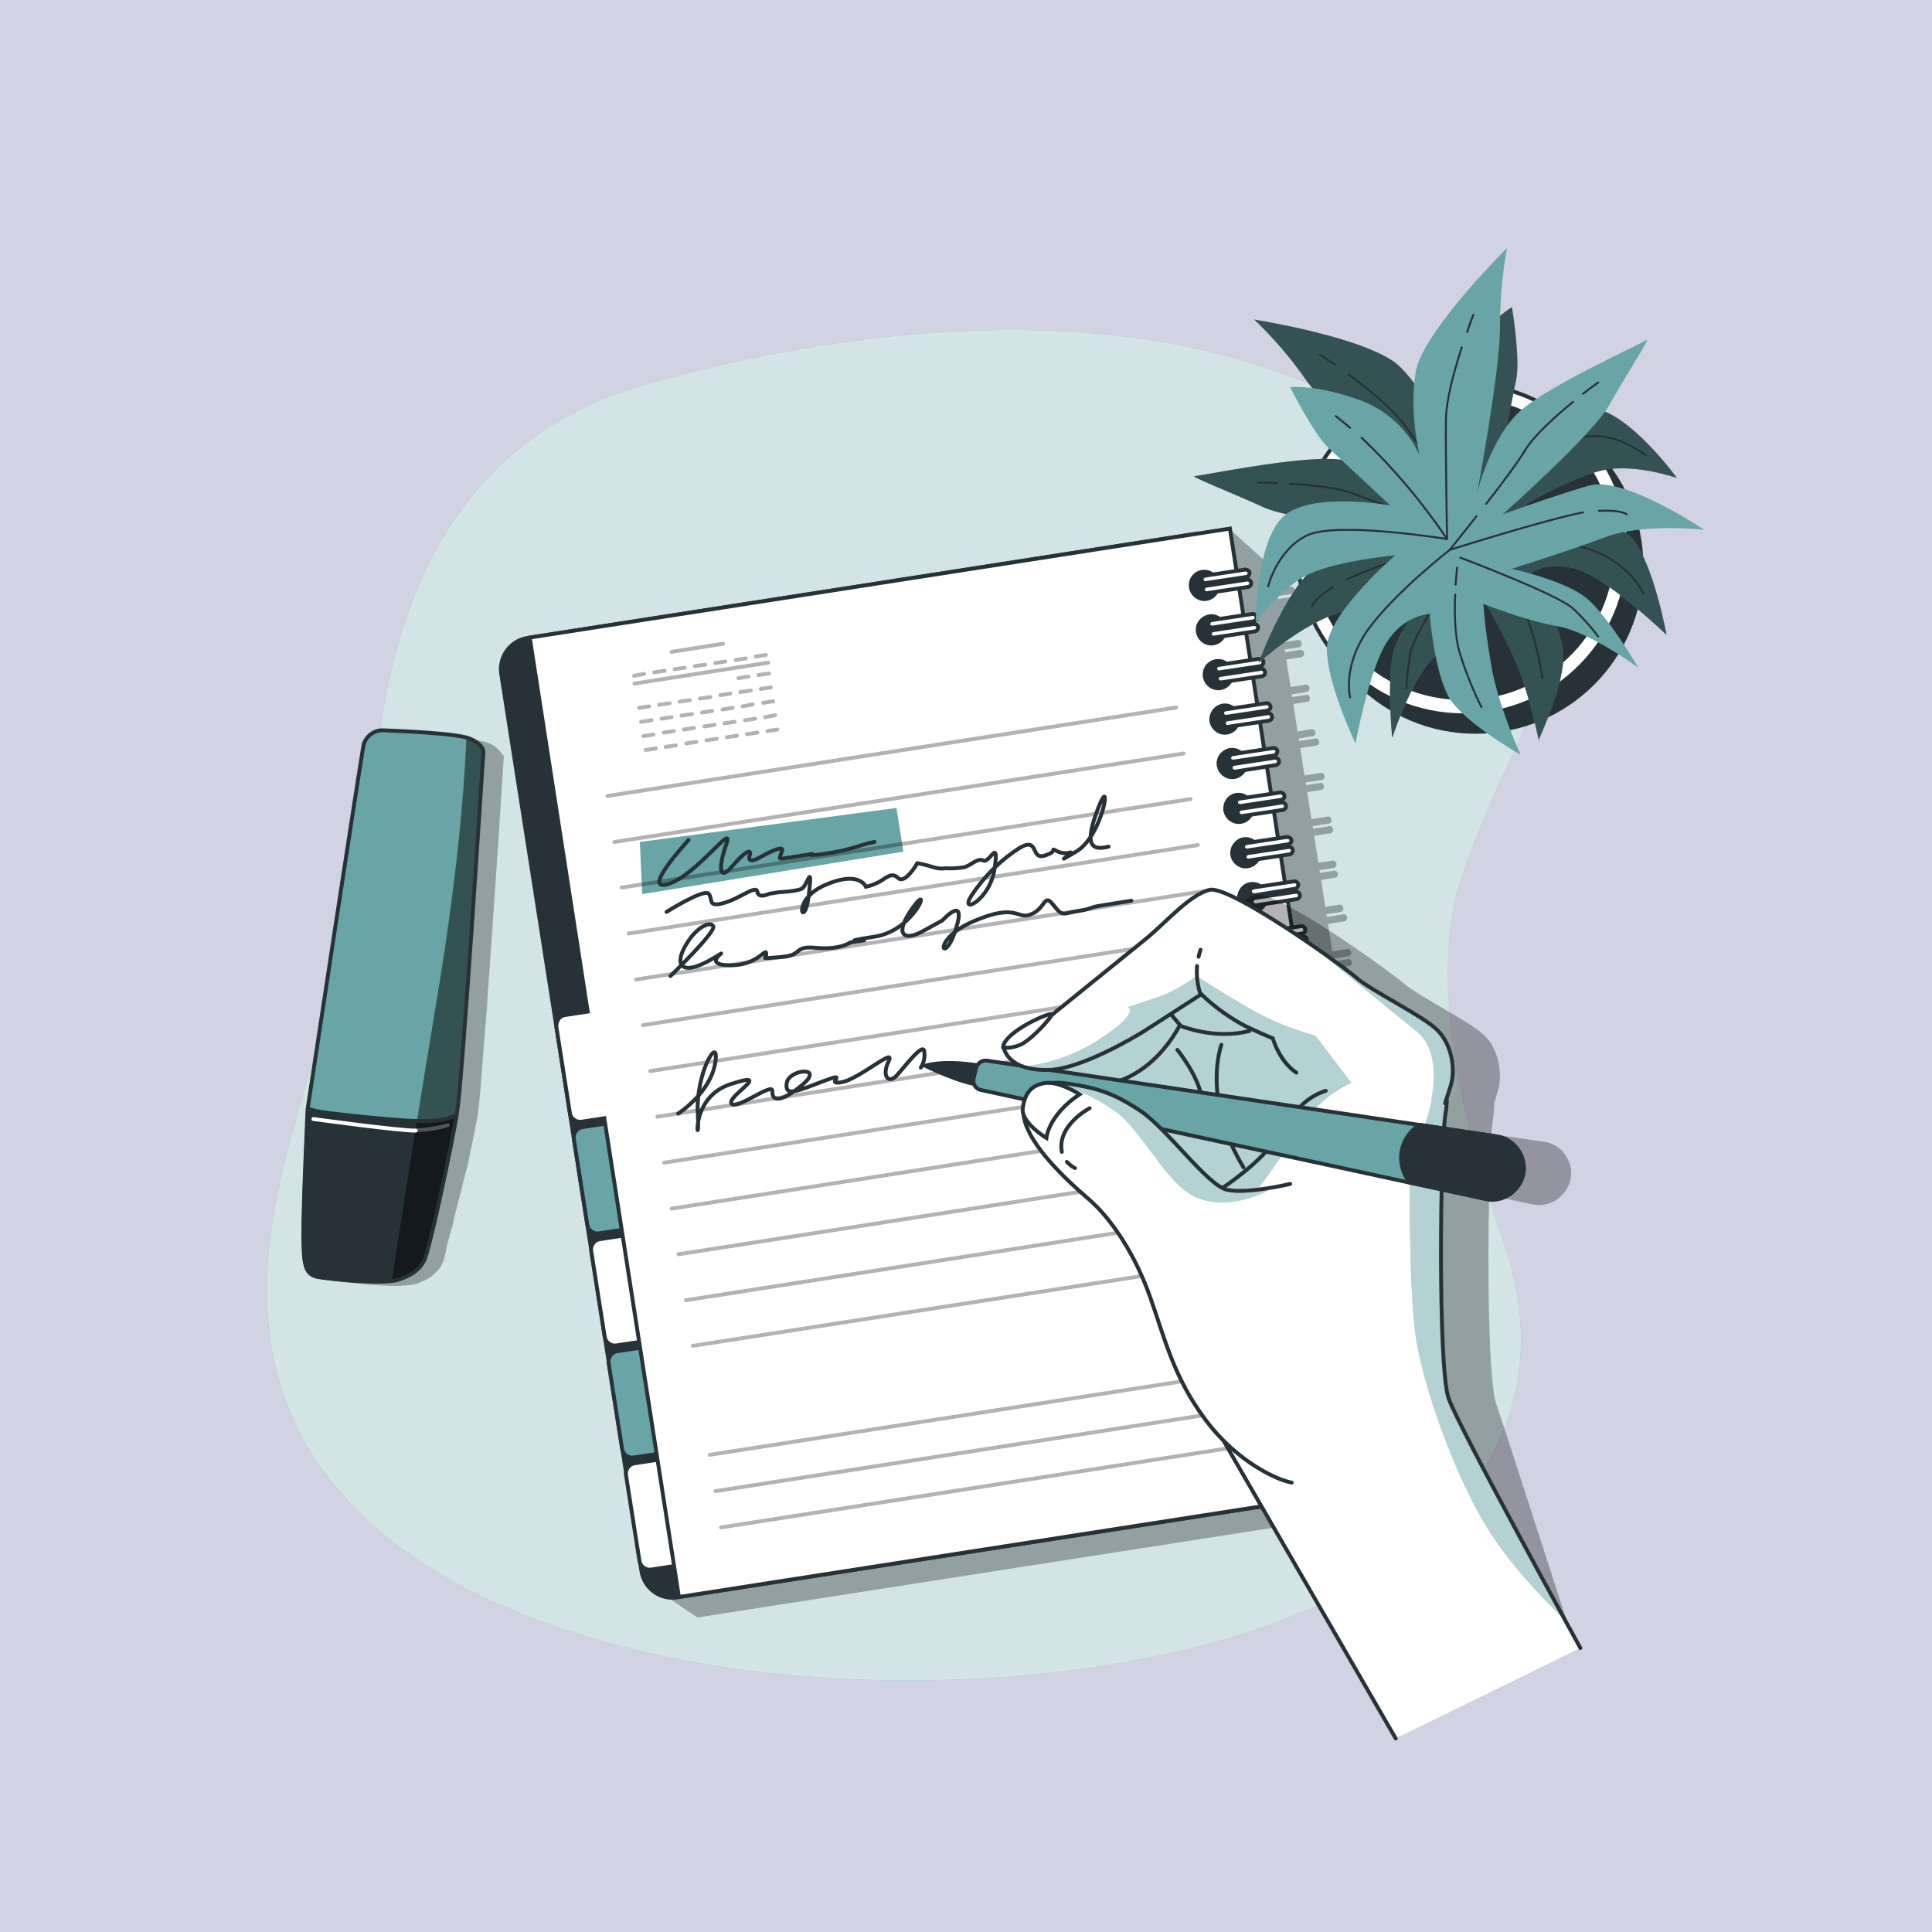<?xml version="1.0" encoding="utf-8"?>
<!-- Generator: Adobe Illustrator 24.0.2, SVG Export Plug-In . SVG Version: 6.00 Build 0)  -->
<svg version="1.1" id="圖層_1" xmlns="http://www.w3.org/2000/svg" xmlns:xlink="http://www.w3.org/1999/xlink" x="0px" y="0px"
	 viewBox="0 0 500 500" style="enable-background:new 0 0 500 500;" xml:space="preserve">
<style type="text/css">
	.st0{fill:#D1D3E3;}
	.st1{fill:#69A4A7;}
	.st2{opacity:0.7;fill:#FFFFFF;enable-background:new    ;}
	.st3{opacity:0.3;enable-background:new    ;}
	.st4{fill:#263238;stroke:#263238;stroke-linecap:round;stroke-miterlimit:10;}
	.st5{fill:#FFFFFF;stroke:#263238;stroke-linecap:round;stroke-miterlimit:10;}
	.st6{fill:#69A4A7;stroke:#263238;stroke-linecap:round;stroke-miterlimit:10;}
	.st7{opacity:0.3;}
	.st8{fill:none;stroke:#000000;stroke-linecap:round;stroke-miterlimit:10;}
	.st9{fill:none;stroke:#263238;stroke-linecap:round;stroke-miterlimit:10;}
	.st10{clip-path:url(#SVGID_2_);}
	.st11{opacity:0.5;enable-background:new    ;}
	.st12{fill:none;stroke:#263238;stroke-linecap:round;stroke-linejoin:round;}
	.st13{fill:#263238;}
	.st14{clip-path:url(#SVGID_4_);}
	.st15{opacity:0.26;fill:none;stroke:#FFFFFF;stroke-linecap:round;stroke-linejoin:round;enable-background:new    ;}
	.st16{fill:none;stroke:#FFFFFF;stroke-linecap:round;stroke-linejoin:round;}
	.st17{fill:#263238;stroke:#263238;stroke-linecap:round;stroke-linejoin:round;}
	.st18{fill:#FFFFFF;stroke:#263238;stroke-linecap:round;stroke-linejoin:round;}
	.st19{fill:none;stroke:#263238;stroke-width:0.5;stroke-linecap:round;stroke-linejoin:round;}
	.st20{fill:#FFFFFF;}
	.st21{clip-path:url(#SVGID_6_);}
	.st22{opacity:0.5;fill:#FFFFFF;enable-background:new    ;}
	.st23{clip-path:url(#SVGID_8_);}
	.st24{clip-path:url(#SVGID_10_);}
</style>
<rect class="st0" width="500" height="500"/>
<g id="freepik--background-simple--inject-2">
	<path class="st1" d="M377.7,228.7c0,0,3.5-11.8,15.2-36.6c16.1-34-7-72.3-52.9-92.2c-53.8-23.4-123-14.7-172.9-0.4
		c-41.3,11.8-58.3,42.7-65.7,73.4c-3.8,15.6-4.5,31.5-6.9,47.3c-3.2,21.1-10.1,42.5-16.1,63.1c-7.3,24.9-14.5,53.1-4.2,80
		c31.7,82.9,206.1,86.4,274.7,48.1c38.8-21.7,53.1-53.5,40-90.7C379.2,293.1,369.7,255.5,377.7,228.7z"/>
	<path class="st2" d="M377.7,228.7c0,0,3.5-11.8,15.2-36.6c16.1-34-7-72.3-52.9-92.2c-53.8-23.4-123-14.7-172.9-0.4
		c-41.3,11.8-58.3,42.7-65.7,73.4c-3.8,15.6-4.5,31.5-6.9,47.3c-3.2,21.1-10.1,42.5-16.1,63.1c-7.3,24.9-14.5,53.1-4.2,80
		c31.7,82.9,206.1,86.4,274.7,48.1c38.8-21.7,53.1-53.5,40-90.7C379.2,293.1,369.7,255.5,377.7,228.7z"/>
</g>
<g id="freepik--Notebook--inject-2">
	<path class="st3" d="M334.9,156.2c0.5,0.1,1.1-0.3,1.1-0.8c0.1-0.5-0.3-1.1-0.8-1.1c-0.2,0-0.4,0-0.6,0.1l-3.8,0.6l-0.1-0.7
		l3.8-0.6c0.5-0.2,0.7-0.8,0.5-1.3c-0.1-0.3-0.4-0.5-0.8-0.6l-3.8,0.6l-0.8-5.2l-11.4-10.3l-149.1,274l11.4,7.7l186.7-29.1
		l-2.1-13.4l3.8-0.6c0.5,0.1,1.1-0.3,1.1-0.8c0.1-0.5-0.3-1.1-0.8-1.1c-0.2,0-0.4,0-0.6,0.1l-3.8,0.6l-0.1-0.7l3.8-0.6
		c0.5-0.1,0.9-0.6,0.8-1.1c0,0,0,0,0,0c-0.1-0.5-0.6-0.9-1.1-0.8l-3.8,0.6l-1.1-7l3.8-0.6c0.5-0.3,0.7-0.9,0.4-1.3
		c-0.1-0.3-0.4-0.5-0.7-0.5l-3.8,0.6l-0.1-0.7l3.8-0.6c0.5-0.2,0.7-0.8,0.5-1.3c-0.1-0.3-0.4-0.5-0.8-0.6l-3.8,0.6l-1.1-7l3.8-0.6
		c0.5-0.1,0.9-0.5,0.8-1c0,0,0,0,0,0c-0.1-0.5-0.6-0.9-1.1-0.8l-3.8,0.6l-0.1-0.7l3.8-0.6c0.5-0.2,0.7-0.8,0.5-1.3
		c-0.1-0.3-0.4-0.5-0.8-0.6l-3.8,0.6l-1.1-7l3.8-0.6c0.5-0.2,0.7-0.8,0.5-1.3c-0.1-0.3-0.4-0.5-0.8-0.6l-3.8,0.6l-0.1-0.7l3.8-0.6
		c0.5-0.1,0.8-0.6,0.8-1.1c-0.1-0.5-0.5-0.9-1-0.8c0,0,0,0,0,0l-3.8,0.6l-1.1-7l3.8-0.6c0.5-0.1,0.8-0.6,0.8-1.1
		c-0.1-0.5-0.5-0.9-1-0.8c0,0,0,0,0,0l-3.8,0.6l-0.1-0.7l3.8-0.6c0.5,0.1,1.1-0.3,1.1-0.8c0.1-0.5-0.3-1.1-0.8-1.1
		c-0.2,0-0.4,0-0.6,0.1l-3.8,0.6l-1.1-7l3.8-0.6c0.5,0.1,1.1-0.3,1.1-0.8c0.1-0.5-0.3-1.1-0.8-1.1c-0.2,0-0.4,0-0.6,0.1l-3.8,0.6
		l-0.1-0.7l3.8-0.6c0.5,0.1,1.1-0.3,1.1-0.8c0.1-0.5-0.3-1.1-0.8-1.1c-0.2,0-0.4,0-0.6,0.1l-3.8,0.6l-1.1-7l3.8-0.6
		c0.5,0.1,1.1-0.3,1.1-0.8c0.1-0.5-0.3-1.1-0.8-1.1c-0.2,0-0.4,0-0.6,0.1l-3.8,0.6l-0.1-0.7l3.8-0.6c0.5-0.1,0.9-0.6,0.8-1.1
		c-0.1-0.5-0.6-0.9-1.1-0.8l-3.8,0.6l-1.1-7l3.8-0.6c0.5-0.1,0.9-0.6,0.8-1.1c-0.1-0.5-0.6-0.9-1.1-0.8l-3.8,0.6l-0.1-0.7l3.8-0.6
		c0.5-0.2,0.7-0.8,0.5-1.3c-0.1-0.3-0.4-0.5-0.8-0.6l-3.8,0.6l-1.1-7l3.8-0.6c0.5-0.2,0.7-0.8,0.5-1.3c-0.1-0.3-0.4-0.5-0.8-0.6
		l-3.8,0.6l-0.1-0.7l3.8-0.6c0.5-0.2,0.7-0.8,0.5-1.3c-0.1-0.3-0.4-0.5-0.8-0.6l-3.8,0.6l-1.1-7l3.8-0.6c0.5-0.2,0.7-0.8,0.5-1.3
		c-0.1-0.3-0.4-0.5-0.8-0.6l-3.8,0.6l-0.1-0.7l3.8-0.6c0.5,0.1,1.1-0.3,1.1-0.8c0.1-0.5-0.3-1.1-0.8-1.1c-0.2,0-0.4,0-0.6,0.1
		l-3.8,0.6l-1.1-7l3.8-0.6c0.5,0.1,1.1-0.3,1.1-0.8c0.1-0.5-0.3-1.1-0.8-1.1c-0.2,0-0.4,0-0.6,0.1l-3.8,0.6l-0.1-0.7l3.8-0.6
		c0.5-0.2,0.7-0.8,0.4-1.3c-0.1-0.3-0.4-0.5-0.7-0.5l-3.8,0.6l-1.1-7l3.8-0.6c0.5-0.2,0.7-0.8,0.4-1.3c-0.1-0.3-0.4-0.5-0.7-0.5
		l-3.8,0.6l-0.1-0.7l3.8-0.6c0.5-0.1,0.9-0.6,0.8-1.1c-0.1-0.5-0.6-0.9-1.1-0.8l-3.8,0.6l-1.1-7.1l3.8-0.6c0.5,0.1,1.1-0.3,1.1-0.8
		c0.1-0.5-0.3-1.1-0.8-1.1c-0.2,0-0.4,0-0.6,0.1l-3.8,0.6l-0.1-0.7l3.8-0.6c0.5-0.2,0.7-0.8,0.5-1.3c-0.1-0.3-0.4-0.5-0.8-0.6
		l-3.8,0.6l-1.1-7l3.8-0.6c0.5-0.2,0.7-0.8,0.4-1.3c-0.1-0.3-0.4-0.5-0.7-0.5l-3.8,0.6l-0.1-0.7l3.8-0.6c0.5-0.2,0.7-0.8,0.5-1.3
		c-0.1-0.3-0.4-0.5-0.8-0.6l-3.8,0.6l-1.1-7l3.8-0.6c0.5,0.1,1.1-0.3,1.1-0.8c0.1-0.5-0.3-1.1-0.8-1.1c-0.2,0-0.4,0-0.6,0.1
		l-3.8,0.6l-0.1-0.7l3.8-0.6c0.5,0.1,1.1-0.3,1.1-0.8c0.1-0.5-0.3-1.1-0.8-1.1c-0.2,0-0.4,0-0.6,0.1l-3.8,0.6l-1.1-7l3.8-0.6
		c0.5-0.2,0.7-0.9,0.4-1.3c-0.1-0.3-0.4-0.5-0.7-0.5l-3.8,0.6l-0.1-0.7l3.8-0.6c0.5,0.1,1.1-0.3,1.1-0.8c0.1-0.5-0.3-1.1-0.8-1.1
		c-0.2,0-0.4,0-0.6,0.1l-3.8,0.6l-1.1-7.1l3.8-0.6c0.5,0.1,1.1-0.3,1.1-0.8c0.1-0.5-0.3-1.1-0.8-1.1c-0.2,0-0.4,0-0.6,0.1l-3.8,0.6
		l-0.1-0.7l3.8-0.6c0.5-0.2,0.7-0.9,0.4-1.3c-0.1-0.3-0.4-0.5-0.7-0.5l-3.8,0.6l-1.1-7.1l3.8-0.6c0.5-0.2,0.7-0.9,0.4-1.3
		c-0.1-0.3-0.4-0.5-0.7-0.5l-3.8,0.6l-0.1-0.7l3.8-0.6c0.5-0.1,0.9-0.6,0.8-1.1c-0.1-0.5-0.6-0.9-1.1-0.8l-3.8,0.6l-1.1-7.1l3.8-0.6
		c0.5-0.1,0.9-0.6,0.8-1.1c-0.1-0.5-0.6-0.9-1.1-0.8l-3.8,0.6l-0.1-0.7l3.8-0.6c0.5-0.2,0.7-0.8,0.5-1.3c-0.1-0.3-0.4-0.5-0.8-0.6
		l-3.8,0.6l-1.1-7L334.9,156.2z"/>
	<path class="st4" d="M175.2,413.4l173.1-26.9l-38.6-248.4l-173.2,27c-4.4,0.7-7.4,4.8-6.8,9.2c0,0,0,0,0,0L166,406.6
		C166.7,411,170.8,414.1,175.2,413.4z"/>
	<path class="st5" d="M178.4,404.7l-9.9,1.5c-1.4,0.2-2.8-0.8-3-2.2l-3.5-22.3c-0.2-1.4,0.8-2.8,2.2-3l9.9-1.5l0,0L178.4,404.7
		L178.4,404.7z"/>
	<path class="st6" d="M173.9,375.7l-9.9,1.5c-1.4,0.2-2.8-0.8-3-2.2l-3.5-22.3c-0.2-1.4,0.8-2.8,2.2-3l9.9-1.5l0,0L173.9,375.7
		L173.9,375.7z"/>
	<path class="st5" d="M169.4,346.7l-9.9,1.5c-1.4,0.2-2.8-0.8-3-2.2l-3.5-22.3c-0.2-1.4,0.8-2.8,2.2-3l9.9-1.5l0,0L169.4,346.7
		L169.4,346.7z"/>
	<path class="st6" d="M164.9,317.7l-9.9,1.5c-1.4,0.2-2.8-0.8-3-2.2l-3.5-22.3c-0.2-1.4,0.8-2.8,2.2-3l9.9-1.5l0,0L164.9,317.7
		L164.9,317.7z"/>
	<path class="st5" d="M146.2,262.7l5.9-0.9L137.1,165l181.2-28.2l38.6,248.3l-181.2,28.2l-19.3-123.9l-5.9,0.9
		c-1.4,0.2-2.8-0.8-3-2.2l-3.5-22.3C143.8,264.3,144.8,262.9,146.2,262.7C146.2,262.7,146.2,262.7,146.2,262.7z"/>
	<polygon class="st1" points="165.6,217.9 166.2,231.4 233.8,220.4 232,209.1 	"/>
	<path class="st4" d="M308.2,152c0.3,1.9,2.1,3.3,4,3c1.9-0.3,3.3-2.1,3-4c-0.3-1.9-2.1-3.3-4-3c0,0,0,0-0.1,0
		C309.2,148.3,307.9,150.1,308.2,152z"/>
	<path class="st5" d="M312,150.9l10.6-1.6c0.5-0.1,0.8-0.6,0.8-1.1l0,0c-0.1-0.5-0.6-0.8-1.1-0.8l-10.5,1.6
		c-0.5,0.1-0.9,0.6-0.8,1.1l0,0C311,150.6,311.5,150.9,312,150.9z"/>
	<path class="st5" d="M312.4,153.5l10.6-1.6c0.5-0.1,0.9-0.6,0.8-1.1l0,0c-0.1-0.5-0.6-0.9-1.1-0.8l-10.6,1.6
		c-0.5,0.1-0.8,0.6-0.8,1.1l0,0C311.4,153.2,311.9,153.6,312.4,153.5z"/>
	<path class="st4" d="M310,163.5c0.3,1.9,2.1,3.3,4,3c1.9-0.3,3.3-2.1,3-4c-0.3-1.9-2.1-3.3-4-3c0,0,0,0,0,0
		C311.1,159.8,309.7,161.6,310,163.5z"/>
	<path class="st5" d="M313.8,162.4l10.6-1.6c0.5-0.1,0.9-0.6,0.8-1.1l0,0c-0.1-0.5-0.6-0.9-1.1-0.8l-10.6,1.6
		c-0.5,0.1-0.8,0.6-0.8,1.1l0,0C312.8,162.1,313.3,162.5,313.8,162.4z"/>
	<path class="st5" d="M314.2,165l10.6-1.6c0.5-0.1,0.8-0.6,0.8-1.1l0,0c-0.1-0.5-0.6-0.9-1.1-0.8l-10.6,1.6
		c-0.5,0.1-0.9,0.6-0.8,1.1l0,0C313.2,164.7,313.7,165.1,314.2,165z"/>
	<path class="st4" d="M311.8,175.1c0.3,1.9,2.1,3.3,4,3c1.9-0.3,3.3-2.1,3-4c-0.3-1.9-2.1-3.3-4-3c0,0,0,0-0.1,0
		C312.8,171.4,311.5,173.2,311.8,175.1z"/>
	<path class="st5" d="M315.6,174l10.6-1.6c0.5-0.1,0.8-0.6,0.8-1.1l0,0c-0.1-0.5-0.6-0.9-1.1-0.8l-10.6,1.6
		c-0.5,0.1-0.9,0.6-0.8,1.1l0,0C314.6,173.7,315.1,174.1,315.6,174z"/>
	<path class="st5" d="M316,176.6l10.6-1.6c0.5-0.1,0.9-0.6,0.8-1.1l0,0c-0.1-0.5-0.6-0.9-1.1-0.8l-10.6,1.6
		c-0.5,0.1-0.9,0.6-0.8,1.1l0,0C315,176.3,315.5,176.6,316,176.6z"/>
	<path class="st4" d="M313.5,186.6c0.3,1.9,2.1,3.3,4,3c1.9-0.3,3.3-2.1,3-4c-0.3-1.9-2.1-3.3-4-3c0,0,0,0,0,0
		C314.6,182.9,313.3,184.7,313.5,186.6z"/>
	<path class="st5" d="M317.4,185.5l10.6-1.6c0.5-0.1,0.9-0.6,0.8-1.1l0,0c-0.1-0.5-0.6-0.9-1.1-0.8l-10.6,1.6
		c-0.5,0.1-0.9,0.6-0.8,1.1c0,0,0,0,0,0l0,0C316.4,185.2,316.9,185.6,317.4,185.5z"/>
	<path class="st5" d="M317.8,188.1l10.6-1.6c0.5-0.1,0.9-0.6,0.8-1.1c0,0,0,0,0,0l0,0c-0.1-0.5-0.6-0.9-1.1-0.8c0,0,0,0,0,0
		l-10.6,1.6c-0.5,0.1-0.8,0.6-0.8,1.1l0,0C316.8,187.8,317.3,188.2,317.8,188.1z"/>
	<path class="st4" d="M315.4,198.1c0.3,1.9,2.1,3.3,4,3c1.9-0.3,3.3-2.1,3-4c-0.3-1.9-2.1-3.3-4-3c0,0,0,0-0.1,0
		C316.4,194.5,315.1,196.2,315.4,198.1z"/>
	<path class="st5" d="M319.2,197.1l10.6-1.6c0.5-0.1,0.8-0.6,0.8-1.1l0,0c-0.1-0.5-0.6-0.9-1.1-0.8c0,0,0,0,0,0l-10.6,1.6
		c-0.5,0.1-0.8,0.6-0.8,1.1l0,0C318.2,196.8,318.7,197.1,319.2,197.1z"/>
	<path class="st5" d="M319.6,199.7l10.6-1.7c0.5-0.1,0.9-0.6,0.8-1.1l0,0c-0.1-0.5-0.6-0.8-1.1-0.8l-10.6,1.6
		c-0.5,0.1-0.9,0.6-0.8,1.1l0,0C318.6,199.4,319.1,199.7,319.6,199.7z"/>
	<path class="st4" d="M317.1,209.7c0.3,1.9,2.1,3.3,4,3c1.9-0.3,3.3-2.1,3-4c-0.3-1.9-2.1-3.2-4-3
		C318.2,205.9,316.9,207.7,317.1,209.7C317.1,209.7,317.1,209.7,317.1,209.7z"/>
	<path class="st5" d="M321,208.6l10.6-1.6c0.5-0.1,0.9-0.6,0.8-1.1l0,0c-0.1-0.5-0.6-0.8-1.1-0.8l-10.6,1.6
		c-0.5,0.1-0.9,0.6-0.8,1.1l0,0C320,208.3,320.5,208.6,321,208.6z"/>
	<path class="st5" d="M321.4,211.2l10.6-1.6c0.5-0.1,0.9-0.6,0.8-1.1l0,0c-0.1-0.5-0.6-0.9-1.1-0.8l-10.6,1.6
		c-0.5,0.1-0.8,0.6-0.8,1.1l0,0C320.4,210.9,320.9,211.2,321.4,211.2z"/>
	<path class="st4" d="M318.9,221.2c0.3,1.9,2.1,3.3,4,3c1.9-0.3,3.3-2.1,3-4c-0.3-1.9-2.1-3.3-4-3c0,0,0,0-0.1,0
		C320,217.5,318.7,219.3,318.9,221.2z"/>
	<path class="st5" d="M322.8,220.1l10.6-1.6c0.5-0.1,0.9-0.6,0.8-1.1l0,0c-0.1-0.5-0.6-0.8-1.1-0.8l-10.6,1.6
		c-0.5,0.1-0.8,0.6-0.8,1.1l0,0C321.8,219.8,322.3,220.2,322.8,220.1C322.8,220.1,322.8,220.1,322.8,220.1z"/>
	<path class="st5" d="M323.2,222.7l10.6-1.6c0.5-0.1,0.8-0.6,0.8-1.1l0,0c-0.1-0.5-0.6-0.9-1.1-0.8l-10.6,1.6
		c-0.5,0.1-0.9,0.6-0.8,1.1l0,0C322.2,222.4,322.7,222.8,323.2,222.7z"/>
	<path class="st4" d="M320.7,232.8c0.3,1.9,2.1,3.3,4,3c1.9-0.3,3.3-2.1,3-4c-0.3-1.9-2.1-3.3-4-3c0,0,0,0-0.1,0
		C321.8,229.1,320.5,230.8,320.7,232.8z"/>
	<path class="st5" d="M324.6,231.7l10.6-1.7c0.5-0.1,0.8-0.6,0.8-1.1l0,0c-0.1-0.5-0.6-0.9-1.1-0.8l-10.6,1.6
		c-0.5,0.1-0.9,0.6-0.8,1.1l0,0C323.6,231.4,324.1,231.7,324.6,231.7z"/>
	<path class="st5" d="M325,234.3l10.6-1.6c0.5-0.1,0.9-0.6,0.8-1.1l0,0c-0.1-0.5-0.6-0.9-1.1-0.8l-10.6,1.6
		c-0.5,0.1-0.8,0.6-0.8,1.1l0,0C324,234,324.5,234.3,325,234.3z"/>
	<path class="st4" d="M322.5,244.3c0.3,1.9,2.1,3.3,4,3c1.9-0.3,3.3-2.1,3-4c-0.3-1.9-2.1-3.3-4-3c0,0,0,0,0,0
		C323.6,240.6,322.3,242.4,322.5,244.3z"/>
	<path class="st5" d="M326.4,243.2l10.6-1.6c0.5-0.1,0.9-0.6,0.8-1.1l0,0c-0.1-0.5-0.6-0.9-1.1-0.8l-10.6,1.6
		c-0.5,0.1-0.8,0.6-0.8,1.1l0,0C325.4,242.9,325.9,243.2,326.4,243.2z"/>
	<path class="st5" d="M326.8,245.8l10.6-1.6c0.5-0.1,0.8-0.6,0.8-1.1l0,0c-0.1-0.5-0.6-0.8-1.1-0.8l-10.6,1.6
		c-0.5,0.1-0.9,0.6-0.8,1.1l0,0C325.8,245.5,326.3,245.9,326.8,245.8z"/>
	<path class="st4" d="M324.3,255.8c0.3,1.9,2.1,3.3,4,3c1.9-0.3,3.3-2.1,3-4c-0.3-1.9-2.1-3.3-4-3c0,0,0,0-0.1,0
		C325.4,252.1,324.1,253.9,324.3,255.8z"/>
	<path class="st5" d="M328.2,254.7l10.6-1.6c0.5-0.1,0.8-0.6,0.8-1.1l0,0c-0.1-0.5-0.6-0.8-1.1-0.8l-10.6,1.6
		c-0.5,0.1-0.9,0.6-0.8,1.1l0,0C327.2,254.4,327.7,254.8,328.2,254.7z"/>
	<path class="st5" d="M328.6,257.4l10.6-1.6c0.5-0.1,0.9-0.6,0.8-1.1l0,0c-0.1-0.5-0.6-0.8-1.1-0.8l-10.6,1.6
		c-0.5,0.1-0.8,0.6-0.8,1.1l0,0C327.6,257.1,328.1,257.4,328.6,257.4z"/>
	<path class="st4" d="M326.1,267.4c0.3,1.9,2.1,3.3,4,3s3.3-2.1,3-4c-0.3-1.9-2.1-3.2-4-3C327.2,263.6,325.8,265.4,326.1,267.4
		C326.1,267.3,326.1,267.4,326.1,267.4z"/>
	<path class="st5" d="M330,266.3l10.6-1.6c0.5-0.1,0.9-0.6,0.8-1.1l0,0c-0.1-0.5-0.6-0.8-1.1-0.8l-10.6,1.6
		c-0.5,0.1-0.8,0.6-0.8,1.1l0,0C329,266,329.5,266.3,330,266.3z"/>
	<path class="st5" d="M330.4,268.9l10.6-1.6c0.5-0.1,0.8-0.6,0.8-1.1l0,0c-0.1-0.5-0.5-0.9-1-0.8c0,0,0,0,0,0l-10.6,1.6
		c-0.5,0.1-0.9,0.6-0.8,1.1l0,0C329.4,268.6,329.9,268.9,330.4,268.9z"/>
	<path class="st4" d="M327.9,278.9c0.3,1.9,2.1,3.3,4,3c1.9-0.3,3.3-2.1,3-4s-2.1-3.3-4-3c0,0,0,0-0.1,0
		C329,275.2,327.6,277,327.9,278.9z"/>
	<path class="st5" d="M331.8,277.8l10.6-1.6c0.5-0.1,0.8-0.6,0.8-1.1l0,0c-0.1-0.5-0.6-0.8-1.1-0.8l-10.6,1.6
		c-0.5,0.1-0.9,0.6-0.8,1.1l0,0C330.8,277.5,331.3,277.9,331.8,277.8z"/>
	<path class="st5" d="M332.2,280.4l10.6-1.6c0.5-0.1,0.9-0.6,0.8-1.1l0,0c-0.1-0.5-0.6-0.9-1.1-0.8l-10.6,1.6
		c-0.5,0.1-0.9,0.6-0.8,1.1l0,0C331.2,280.1,331.7,280.5,332.2,280.4z"/>
	<path class="st4" d="M329.7,290.5c0.3,1.9,2.1,3.3,4,3c1.9-0.3,3.3-2.1,3-4s-2.1-3.3-4-3c0,0,0,0,0,0
		C330.8,286.7,329.4,288.5,329.7,290.5z"/>
	<path class="st5" d="M333.6,289.4l10.6-1.6c0.5-0.1,0.9-0.6,0.8-1.1l0,0c-0.1-0.5-0.6-0.9-1.1-0.8l-10.6,1.6
		c-0.5,0.1-0.9,0.6-0.8,1.1l0,0C332.6,289.1,333.1,289.4,333.6,289.4z"/>
	<path class="st5" d="M334,292l10.6-1.6c0.5-0.1,0.8-0.6,0.8-1.1l0,0c-0.1-0.5-0.6-0.9-1.1-0.8l-10.6,1.6c-0.5,0.1-0.8,0.6-0.8,1.1
		l0,0C333,291.7,333.5,292.1,334,292C334,292,334,292,334,292z"/>
	<path class="st4" d="M331.5,302c0.3,1.9,2.1,3.3,4,3c1.9-0.3,3.3-2.1,3-4s-2.1-3.3-4-3c0,0,0,0-0.1,0
		C332.5,298.3,331.2,300.1,331.5,302z"/>
	<path class="st5" d="M335.4,300.9l10.6-1.6c0.5-0.1,0.9-0.6,0.8-1.1c0,0,0,0,0,0l0,0c-0.1-0.5-0.6-0.9-1.1-0.8l-10.6,1.6
		c-0.5,0.1-0.9,0.6-0.8,1.1c0,0,0,0,0,0l0,0C334.4,300.6,334.8,301,335.4,300.9C335.4,300.9,335.4,300.9,335.4,300.9z"/>
	<path class="st5" d="M335.8,303.5l10.6-1.6c0.5-0.1,0.9-0.5,0.8-1.1c0,0,0,0,0,0l0,0c-0.1-0.5-0.6-0.9-1.1-0.8l-10.6,1.6
		c-0.5,0.1-0.9,0.6-0.8,1.1l0,0C334.8,303.2,335.3,303.6,335.8,303.5z"/>
	<path class="st4" d="M333.3,313.5c0.3,1.9,2.1,3.3,4,3c1.9-0.3,3.3-2.1,3-4s-2.1-3.3-4-3c0,0,0,0,0,0
		C334.4,309.8,333,311.6,333.3,313.5z"/>
	<path class="st5" d="M337.2,312.4l10.6-1.6c0.5-0.1,0.9-0.6,0.8-1.1l0,0c-0.1-0.5-0.6-0.9-1.1-0.8l-10.6,1.6
		c-0.5,0.1-0.9,0.6-0.8,1.1l0,0C336.2,312.1,336.7,312.5,337.2,312.4z"/>
	<path class="st5" d="M337.6,315l10.6-1.6c0.5-0.1,0.9-0.6,0.8-1.1l0,0c-0.1-0.5-0.6-0.8-1.1-0.8l-10.6,1.6
		c-0.5,0.1-0.8,0.6-0.8,1.1l0,0C336.6,314.7,337.1,315.1,337.6,315z"/>
	<path class="st4" d="M335.1,325.1c0.3,1.9,2.1,3.3,4,3c1.9-0.3,3.3-2.1,3-4s-2.1-3.3-4-3c0,0,0,0-0.1,0
		C336.1,321.4,334.8,323.2,335.1,325.1z"/>
	<path class="st5" d="M339,324l10.6-1.6c0.5-0.1,0.9-0.6,0.8-1.1l0,0c-0.1-0.5-0.6-0.8-1.1-0.8l-10.6,1.6c-0.5,0.1-0.8,0.6-0.8,1.1
		l0,0C338,323.7,338.5,324.1,339,324z"/>
	<path class="st5" d="M339.4,326.6l10.6-1.6c0.5-0.1,0.8-0.6,0.8-1.1l0,0c-0.1-0.5-0.6-0.8-1.1-0.8l-10.6,1.6
		c-0.5,0.1-0.9,0.6-0.8,1.1l0,0C338.4,326.3,338.9,326.6,339.4,326.6z"/>
	<path class="st4" d="M336.9,336.6c0.3,1.9,2.1,3.3,4,3s3.3-2.1,3-4c-0.3-1.9-2.1-3.2-4-3C338,332.8,336.6,334.6,336.9,336.6
		C336.9,336.6,336.9,336.6,336.9,336.6z"/>
	<path class="st5" d="M340.8,335.5l10.6-1.6c0.5-0.1,0.8-0.6,0.8-1.1l0,0c-0.1-0.5-0.6-0.9-1.1-0.8l-10.6,1.6
		c-0.5,0.1-0.9,0.6-0.8,1.1l0,0C339.7,335.2,340.2,335.6,340.8,335.5z"/>
	<path class="st5" d="M341.2,338.1l10.6-1.6c0.5-0.1,0.9-0.6,0.8-1.1l0,0c-0.1-0.5-0.6-0.9-1.1-0.8l-10.6,1.6
		c-0.5,0.1-0.8,0.6-0.8,1.1l0,0C340.2,337.8,340.7,338.2,341.2,338.1z"/>
	<path class="st4" d="M338.7,348.1c0.3,1.9,2.1,3.3,4,3c1.9-0.3,3.3-2.1,3-4s-2.1-3.3-4-3c0,0,0,0-0.1,0
		C339.7,344.4,338.4,346.2,338.7,348.1z"/>
	<path class="st5" d="M342.6,347l10.6-1.6c0.5-0.1,0.9-0.6,0.8-1.1l0,0c-0.1-0.5-0.6-0.9-1.1-0.8c0,0,0,0,0,0l-10.6,1.6
		c-0.5,0.1-0.8,0.6-0.8,1.1l0,0C341.5,346.7,342,347.1,342.6,347C342.5,347,342.6,347,342.6,347z"/>
	<path class="st5" d="M343,349.6l10.5-1.6c0.5-0.1,0.8-0.6,0.8-1.1l0,0c-0.1-0.5-0.6-0.9-1.1-0.8l-10.6,1.6
		c-0.5,0.1-0.9,0.6-0.8,1.1l0,0C342,349.4,342.5,349.7,343,349.6z"/>
	<path class="st4" d="M340.5,359.7c0.3,1.9,2.1,3.3,4,3c1.9-0.3,3.3-2.1,3-4s-2.1-3.3-4-3c0,0,0,0-0.1,0
		C341.5,356,340.2,357.8,340.5,359.7z"/>
	<path class="st5" d="M344.4,358.6l10.6-1.6c0.5-0.1,0.8-0.6,0.8-1.1l0,0c-0.1-0.5-0.6-0.9-1.1-0.8l-10.6,1.6
		c-0.5,0.1-0.9,0.6-0.8,1.1l0,0C343.4,358.3,343.8,358.6,344.4,358.6z"/>
	<path class="st5" d="M344.8,361.2l10.6-1.6c0.5-0.1,0.9-0.6,0.8-1.1l0,0c-0.1-0.5-0.6-0.9-1.1-0.8l-10.6,1.6
		c-0.5,0.1-0.8,0.6-0.8,1.1l0,0C343.8,360.9,344.2,361.2,344.8,361.2z"/>
	<path class="st4" d="M342.3,371.2c0.3,1.9,2.1,3.3,4,3c1.9-0.3,3.3-2.1,3-4s-2.1-3.3-4-3c0,0,0,0,0,0
		C343.3,367.5,342,369.3,342.3,371.2z"/>
	<path class="st5" d="M346.1,370.1l10.6-1.6c0.5-0.1,0.9-0.6,0.8-1.1l0,0c-0.1-0.5-0.6-0.9-1.1-0.8l-10.6,1.6
		c-0.5,0.1-0.8,0.6-0.8,1.1l0,0C345.2,369.8,345.6,370.2,346.1,370.1z"/>
	<path class="st5" d="M346.5,372.7l10.6-1.6c0.5-0.1,0.8-0.6,0.8-1.1l0,0c-0.1-0.5-0.6-0.9-1.1-0.8c0,0,0,0,0,0l-10.6,1.6
		c-0.5,0.1-0.9,0.5-0.8,1c0,0,0,0,0,0l0,0C345.6,372.4,346,372.8,346.5,372.7z"/>
	<g class="st7">
		<line class="st8" x1="191.1" y1="175.5" x2="193.7" y2="175.1"/>
		<line class="st8" x1="196.3" y1="174.7" x2="199" y2="174.3"/>
		<line class="st8" x1="165.4" y1="183.2" x2="168" y2="182.8"/>
		<line class="st8" x1="170.6" y1="182.4" x2="173.3" y2="182"/>
		<line class="st8" x1="175.9" y1="181.6" x2="178.5" y2="181.2"/>
		<line class="st8" x1="181.1" y1="180.8" x2="183.8" y2="180.4"/>
		<line class="st8" x1="186.4" y1="179.9" x2="189" y2="179.5"/>
		<line class="st8" x1="191.6" y1="179.1" x2="194.3" y2="178.7"/>
		<line class="st8" x1="196.9" y1="178.3" x2="199.5" y2="177.9"/>
		<line class="st8" x1="165.9" y1="186.8" x2="168.6" y2="186.4"/>
		<line class="st8" x1="171.2" y1="186" x2="173.8" y2="185.6"/>
		<line class="st8" x1="176.4" y1="185.2" x2="179.1" y2="184.8"/>
		<line class="st8" x1="181.7" y1="184.4" x2="184.3" y2="184"/>
		<line class="st8" x1="187" y1="183.6" x2="189.6" y2="183.2"/>
		<line class="st8" x1="192.2" y1="182.8" x2="194.8" y2="182.3"/>
		<line class="st8" x1="197.5" y1="181.9" x2="200.1" y2="181.5"/>
		<line class="st8" x1="166.5" y1="190.5" x2="169.1" y2="190.1"/>
		<line class="st8" x1="171.8" y1="189.6" x2="174.4" y2="189.2"/>
		<line class="st8" x1="177" y1="188.8" x2="179.6" y2="188.4"/>
		<line class="st8" x1="182.3" y1="188" x2="184.9" y2="187.6"/>
		<line class="st8" x1="187.5" y1="187.2" x2="190.1" y2="186.8"/>
		<line class="st8" x1="192.8" y1="186.4" x2="195.4" y2="186"/>
		<line class="st8" x1="198" y1="185.6" x2="200.6" y2="185.1"/>
		<line class="st8" x1="167.1" y1="194.1" x2="169.7" y2="193.7"/>
		<line class="st8" x1="172.3" y1="193.3" x2="174.9" y2="192.9"/>
		<line class="st8" x1="177.6" y1="192.4" x2="180.2" y2="192"/>
		<line class="st8" x1="182.8" y1="191.6" x2="185.5" y2="191.2"/>
		<line class="st8" x1="188.1" y1="190.8" x2="190.7" y2="190.4"/>
		<line class="st8" x1="193.3" y1="190" x2="196" y2="189.6"/>
		<line class="st8" x1="198.6" y1="189.2" x2="201.2" y2="188.8"/>
		<line class="st8" x1="164.1" y1="174.9" x2="166.7" y2="174.4"/>
		<line class="st8" x1="169.3" y1="174" x2="172" y2="173.6"/>
		<line class="st8" x1="174.6" y1="173.2" x2="177.2" y2="172.8"/>
		<line class="st8" x1="179.8" y1="172.4" x2="182.5" y2="172"/>
		<line class="st8" x1="185.1" y1="171.6" x2="187.7" y2="171.2"/>
		<line class="st8" x1="190.4" y1="170.8" x2="193" y2="170.4"/>
		<line class="st8" x1="195.6" y1="169.9" x2="198.2" y2="169.5"/>
		<line class="st8" x1="198.8" y1="171.5" x2="164.2" y2="176.9"/>
		<line class="st8" x1="173.8" y1="168.7" x2="187.1" y2="166.6"/>
		<line class="st8" x1="157.2" y1="206" x2="304.4" y2="183.1"/>
		<line class="st8" x1="159" y1="217.9" x2="306.3" y2="195"/>
		<line class="st8" x1="160.9" y1="229.7" x2="308.1" y2="206.8"/>
		<line class="st8" x1="162.7" y1="241.6" x2="310" y2="218.7"/>
		<line class="st8" x1="164.6" y1="253.5" x2="311.8" y2="230.6"/>
		<line class="st8" x1="166.4" y1="265.3" x2="313.6" y2="242.4"/>
		<line class="st8" x1="168.3" y1="277.2" x2="315.5" y2="254.3"/>
		<line class="st8" x1="170.1" y1="289" x2="317.3" y2="266.1"/>
		<line class="st8" x1="171.9" y1="300.9" x2="319.2" y2="278"/>
		<line class="st8" x1="173.8" y1="312.8" x2="321" y2="289.8"/>
		<line class="st8" x1="175.6" y1="324.6" x2="322.9" y2="301.7"/>
		<line class="st8" x1="177.5" y1="336.5" x2="324.7" y2="313.5"/>
		<line class="st8" x1="179.3" y1="348.3" x2="326.6" y2="325.4"/>
		<line class="st8" x1="183.7" y1="376.5" x2="330.9" y2="353.6"/>
		<line class="st8" x1="185.2" y1="385.9" x2="332.4" y2="363"/>
		<line class="st8" x1="186.6" y1="395.3" x2="333.9" y2="372.3"/>
	</g>
	<path class="st9" d="M178.2,217.4c0,0-12.6,13.6-5.3,11.4s17.2-16.3,15.1-10.4s-2,9.9,1.4,5.9s5.3-4.9,4.6-2.8s2.1,0.7,2.1,0.7
		s7-4.1,6.3-2s-1.2,2.2,0.8,1.9l6.4-1c0,0-0.4,0.6,5.5-0.4s8.2-2.3,11.2-2.8"/>
	<path class="st9" d="M172.5,236c0,0,9.7-6.1,10.9-4.7s-0.4,3.6,3.9,2.4s8.4-4.8,8.7-2.9s3.1,0.5,3.1,0.5l2.5-0.4
		c0,0,4.5-0.2,5.9-0.9s2.9-7.5,1.8,1.8s-4.9,1.3,4.1-2.7s10.7,0.4,10.7,0.4c1-0.2,2-0.6,2.9-1c1.9-0.8,3.6-3.1,5.4-1.3s5-3.8,5-3.8
		c1.2,0.2,2.5,0.5,3.7,0.9c1.2,0.4,2.4,0.6,3.6,0.4c1.5,0.1,3,0,4.5-0.2c2-0.3,3.6-2.6,5.3-1.8c1.6,0.8,4.1-6.2,2.9,2.1
		s-9.3,12.1-6,7c2.9-4.4,6.6-8.3,10.9-11.3c3.6-2.6,4.7-2.3,5.5-0.4s1.8,1.7,3.7,0.9s0.3-1.6,1.9-0.8c1.1,0.6,2.4,0.8,3.6,0.4
		c1.5-0.2-5.5,3.9,1.5-0.2s9.4-20.7,5.8-11.5s-2.3,11.5,2.6,10.2"/>
	<path class="st9" d="M173.5,252.6c0,0,11.9-11.5,11.1-12.9s-4.5,0.2-7.3,5.2s-0.8,7.7,6.6,3.5s-3.4,1,4.3,1.4s9.9-4.6,10.1-3.1
		s-2.3,1.4,3.7,1s3.1-3,9.2-2.4s8.9-1.4,8.9-1.4l3.9-0.6c0,0-8,0.7,2.4-0.9s14.9-14.5,9.9-7.6s-2.6,9,2.5,6.2l5.1-2.8
		c0,0,6.5-7.1,3.4,2.5s-6.7,2.6,4.7-2.3s11.1-0.2,14.9-1.8s3.2-5.6,5.7-2.4s2.4,2.2,6.3,1.6s2.9-1,6.4-1.5l7.5-1.2"/>
	<path class="st9" d="M175.5,288.2c0,0,8.3-5.3,9.6-13.1s-5.2,2.3-4.5,13.4s-3.2-4.1,8.4-7.9s-1,3.2,0.3,5s10.8-5.7,10.6-3.2
		s2,3.2,7.8-1.7s-3.6-4-4.1-0.4s2.4,2.2,9.5-0.5s0.1,1,4.6,0.3s14.2-9.3,12.3-5.5s-0.1,6.1,2.1,3.7s6.8-8.6,7.1-6.2
		c0.2,1.5-0.1,3-0.9,4.2"/>
</g>
<g id="freepik--highlighter-pen--inject-2">
	<path class="st3" d="M129.1,194.1c-0.2-0.2-0.4-0.4-0.6-0.6c-0.6-0.5-1.3-0.9-2.1-1.2l-0.4-0.2h-0.1c-3.9-1.2-17.4-1.8-21.9-2
		c-2.3-0.1-4.4,1.4-5,3.7v0.1c-1,3.7-14.7,94.2-14.7,94.2s-0.1,2-0.2,5.1c-0.1,1.4-0.1,3-0.2,4.6c0,0.4,0,0.9,0,1.3
		c0,0.9-0.1,1.8-0.1,2.7c-0.1,3.2-0.3,6.6-0.3,9.7c-0.1,2.2-0.1,4.3-0.2,6c0,1.4,0,2.6,0,3.5c0,2.1,0.1,4.2,0.3,6.3
		c0.4,2.6,1.3,3.8,3.5,4.2c0.6,0.1,1.3,0.2,2.3,0.3l0.6,0.1l2.8,0.3l0.8,0.1l2.3,0.2l1.6,0.1l1.6,0.1c1.1,0,2.1,0.1,3.1,0.1
		c1.5,0,2.9-0.1,4.4-0.3l0,0h0.1l0.4-0.1l0,0l0.4-0.1h0.1l0.4-0.1l0.7-0.3l0.6-0.3c0.8-0.3,1.7-0.8,2.4-1.3c0.2-0.2,0.5-0.4,0.7-0.6
		c0.2-0.2,0.4-0.4,0.6-0.6l0.3-0.3c0.4-0.5,0.7-0.9,1-1.4l0,0c0-0.1,0.1-0.2,0.1-0.3l0.1-0.1l0.1-0.3c0-0.1,0-0.2,0.1-0.2
		c0-0.1,0.1-0.2,0.1-0.3l0.1-0.3c0-0.1,0.1-0.3,0.1-0.4s0.1-0.2,0.1-0.3s0.1-0.3,0.1-0.5s0.1-0.3,0.1-0.4s0.1-0.3,0.1-0.5
		s0.1-0.3,0.1-0.5s0.1-0.4,0.1-0.6l0.1-0.5l0.2-0.6c0-0.2,0.1-0.4,0.1-0.5l0.2-0.6c0.1-0.2,0.1-0.4,0.1-0.6s0.1-0.5,0.2-0.7l0.2-0.6
		c0-0.2,0.1-0.5,0.2-0.7s0.1-0.4,0.2-0.7s0.1-0.5,0.2-0.7c0-0.1,0-0.1,0-0.2c0-0.1,0.1-0.3,0.1-0.4s0.1-0.5,0.2-0.8s0.1-0.4,0.1-0.6
		s0.1-0.5,0.2-0.8l0.2-0.7l0.2-0.8c0-0.2,0.1-0.5,0.2-0.7l0.2-0.8c0-0.3,0.1-0.5,0.2-0.8l0.2-0.8c0-0.1,0-0.2,0.1-0.4
		s0.1-0.3,0.1-0.4s0.1-0.5,0.2-0.8s0.1-0.5,0.2-0.8s0.1-0.5,0.2-0.8s0.1-0.5,0.2-0.8s0.1-0.5,0.2-0.8s0.1-0.5,0.2-0.8l0.2-0.7
		c0.1-0.3,0.1-0.5,0.2-0.8s0.1-0.5,0.2-0.8l0.2-0.8c0-0.2,0.1-0.5,0.1-0.7s0.1-0.3,0.1-0.5l0.1-0.3c0-0.2,0.1-0.4,0.1-0.7
		s0.1-0.5,0.2-0.8s0.1-0.4,0.1-0.6l0.2-0.8c0-0.2,0.1-0.4,0.1-0.5l0.1-0.6c0-0.1,0-0.1,0-0.2s0.1-0.3,0.1-0.5l0.2-0.7l0.1-0.5
		c0.1-0.2,0.1-0.5,0.1-0.7l0.1-0.4l0.1-0.7c0-0.1,0-0.2,0.1-0.3l0.1-0.6l0.1-0.3c0-0.2,0.1-0.4,0.1-0.6l0,0l0,0
		c0-0.2,0.1-0.5,0.1-0.7c0.2-1,0.4-3.2,0.7-6.3c0.1-1.2,0.2-2.4,0.3-3.8c0.4-5.1,0.9-11.7,1.5-18.9c0-0.6,0.1-1.3,0.1-2
		c2-27.2,4.2-62.1,4.2-62.1C129.8,195.2,129.6,194.6,129.1,194.1z"/>
	<path class="st1" d="M79.6,287.1c0,0-1.2,25.8-1.1,32.9s0.3,9.8,3.8,10.4s17.2,2,21,0.6s5-2.6,6.3-4.7s7.3-30.6,8.7-38.6
		s6.8-93.1,6.8-93.1s0.2-1.8-3.4-3.4c-3-1.4-17.7-2-22.5-2.2c-2.3-0.1-4.4,1.4-5.1,3.7c0,0,0,0.1,0,0.1
		C93.3,196.6,79.6,287.1,79.6,287.1z"/>
	<g>
		<defs>
			<path id="SVGID_1_" d="M79.6,287.1c0,0-1.2,25.8-1.1,32.9s0.3,9.8,3.8,10.4s17.2,2,21,0.6s5-2.6,6.3-4.7s7.3-30.6,8.7-38.6
				s6.8-93.1,6.8-93.1s0.2-1.8-3.4-3.4c-3-1.4-17.7-2-22.5-2.2c-2.3-0.1-4.4,1.4-5.1,3.7c0,0,0,0.1,0,0.1
				C93.3,196.6,79.6,287.1,79.6,287.1z"/>
		</defs>
		<clipPath id="SVGID_2_">
			<use xlink:href="#SVGID_1_"  style="overflow:visible;"/>
		</clipPath>
		<g class="st10">
			<path class="st11" d="M101.4,331.5c0.7-0.1,1.4-0.2,2-0.4c3.8-1.4,5-2.6,6.3-4.7s7.3-30.6,8.7-38.6s6.8-93.1,6.8-93.1
				s0.2-1.8-3.4-3.4c-0.4-0.1-0.7-0.3-1.1-0.4c-0.8,19.8-3.5,43.2-8.2,71.1C108.1,288.4,103.1,320.2,101.4,331.5z"/>
		</g>
	</g>
	<path class="st12" d="M79.6,287.1c0,0-1.2,25.8-1.1,32.9s0.3,9.8,3.8,10.4s17.2,2,21,0.6s5-2.6,6.3-4.7s7.3-30.6,8.7-38.6
		s6.8-93.1,6.8-93.1s0.2-1.8-3.4-3.4c-3-1.4-17.7-2-22.5-2.2c-2.3-0.1-4.4,1.4-5.1,3.7c0,0,0,0.1,0,0.1
		C93.3,196.6,79.6,287.1,79.6,287.1z"/>
	<path class="st13" d="M107.6,290.1c-4.3,0-22.7-1.9-25.5-2.5c-0.8-0.2-1.6-0.4-2.4-0.6v0.2c0,0-1.2,25.8-1.1,32.9s0.3,9.8,3.8,10.4
		s17.2,2,21,0.6s5-2.6,6.3-4.7s7-29,8.5-37.9C114.6,290.4,111.1,290.1,107.6,290.1z"/>
	<g>
		<defs>
			<path id="SVGID_3_" d="M107.6,290.1c-4.3,0-22.7-1.9-25.5-2.5c-0.8-0.2-1.6-0.4-2.4-0.6v0.2c0,0-1.2,25.8-1.1,32.9
				s0.3,9.8,3.8,10.4s17.2,2,21,0.6s5-2.6,6.3-4.7s7-29,8.5-37.9C114.6,290.4,111.1,290.1,107.6,290.1z"/>
		</defs>
		<clipPath id="SVGID_4_">
			<use xlink:href="#SVGID_3_"  style="overflow:visible;"/>
		</clipPath>
		<g class="st14">
			<path class="st11" d="M101.4,331.5c0.7-0.1,1.4-0.2,2-0.4c3.8-1.4,5-2.6,6.3-4.7s7.3-30.6,8.7-38.6s6.8-93.1,6.8-93.1
				s0.2-1.8-3.4-3.4c-0.4-0.1-0.7-0.3-1.1-0.4c-0.8,19.8-3.5,43.2-8.2,71.1C108.1,288.4,103.1,320.2,101.4,331.5z"/>
			<path class="st15" d="M107.6,292.5c2.8-0.1,5.6-0.5,8.3-1.3"/>
			<path class="st16" d="M81.1,289.6c0,0,22.6,3.1,26.5,3"/>
		</g>
	</g>
	<path class="st12" d="M107.6,290.1c-4.3,0-22.7-1.9-25.5-2.5c-0.8-0.2-1.6-0.4-2.4-0.6v0.2c0,0-1.2,25.8-1.1,32.9s0.3,9.8,3.8,10.4
		s17.2,2,21,0.6s5-2.6,6.3-4.7s7-29,8.5-37.9C114.6,290.4,111.1,290.1,107.6,290.1z"/>
</g>
<g id="freepik--Plant--inject-2">
	<circle class="st17" cx="381.9" cy="146.5" r="42.9"/>
	<circle class="st18" cx="378.6" cy="142.2" r="42.9"/>
	
		<ellipse transform="matrix(0.162 -0.987 0.987 0.162 176.948 492.797)" class="st17" cx="378.7" cy="142.2" rx="38.6" ry="38.7"/>
	<path class="st1" d="M374.1,113.2c0,0-4.3-10.7-11.7-18.2s-37.8-12.3-37.8-12.3c4.9,4.7,9.4,9.9,13.3,15.5
		c6.9,9.6,29.9,31.4,29.9,31.4s-11.2-9.6-21.3-10.7s-35.7,4.3-37.3,4.3s9.6,4.3,17.6,8s38.9,6.9,38.9,6.9s-13.3,3.7-22.4,6.9
		s-17.6,26.6-17.6,26.6s11.7-10.7,21.9-13.3S372,151,372,151s-9.1,10.1-11.2,17.1s-0.5,22.9-0.5,22.9s4.8-14.9,10.7-20.8
		s12.3-16,12.3-16c3,4.8,5.6,9.8,8,14.9c4.3,9.1,6.9,22.4,6.9,22.4s6.9-14.9,6.4-22.4s-8.5-20.8-8.5-20.8s5.3-3.7,13.3-0.5
		s21.9,16.5,21.9,16.5s-3.2-17.6-8.5-24.5s-28.3-9.1-28.3-9.1s12.8-7.5,20.8-9.1s18.7,2.1,18.7,2.1s-12.3-17-21.9-18.1
		s-24,13.9-24,13.9s3.2-16,4.3-21.3s-1.1-18.7-1.1-18.7s-5.9,3.2-12.8,13.3C374.3,98.8,372.8,106.1,374.1,113.2z"/>
	<path class="st11" d="M374.1,113.2c0,0-4.3-10.7-11.7-18.2s-37.8-12.3-37.8-12.3c4.9,4.7,9.4,9.9,13.3,15.5
		c6.9,9.6,29.9,31.4,29.9,31.4s-11.2-9.6-21.3-10.7s-35.7,4.3-37.3,4.3s9.6,4.3,17.6,8s38.9,6.9,38.9,6.9s-13.3,3.7-22.4,6.9
		s-17.6,26.6-17.6,26.6s11.7-10.7,21.9-13.3S372,151,372,151s-9.1,10.1-11.2,17.1s-0.5,22.9-0.5,22.9s4.8-14.9,10.7-20.8
		s12.3-16,12.3-16c3,4.8,5.6,9.8,8,14.9c4.3,9.1,6.9,22.4,6.9,22.4s6.9-14.9,6.4-22.4s-8.5-20.8-8.5-20.8s5.3-3.7,13.3-0.5
		s21.9,16.5,21.9,16.5s-3.2-17.6-8.5-24.5s-28.3-9.1-28.3-9.1s12.8-7.5,20.8-9.1s18.7,2.1,18.7,2.1s-12.3-17-21.9-18.1
		s-24,13.9-24,13.9s3.2-16,4.3-21.3s-1.1-18.7-1.1-18.7s-5.9,3.2-12.8,13.3C374.3,98.8,372.8,106.1,374.1,113.2z"/>
	<path class="st19" d="M384.6,96.9c0.4-1.5,0.8-3.1,1.2-4.6"/>
	<path class="st19" d="M349,96.9c5,3.7,11.2,8.7,14.4,13c5.9,8,17.6,25.1,17.6,25.1c-0.3-11.5,0.6-22.9,2.7-34.2"/>
	<path class="st19" d="M341.6,91.8c0,0,1.5,1,3.9,2.6"/>
	<path class="st19" d="M381.1,135c0,0,20.3-20.3,28.8-21.9s16,4.8,16,4.8"/>
	<path class="st19" d="M344.9,152c-4.9,3.1-5.4,4.9-5.4,4.9"/>
	<path class="st19" d="M425.3,153.7c0,0-3.2-8-14.4-11.7s-28.8-4.3-28.8-4.3s-24.7,8.1-33.7,12.3"/>
	<path class="st19" d="M371.4,134.6c6,1.7,10.8,3,10.8,3"/>
	<path class="st19" d="M333.8,125.2c5.8,0.3,13.3,1.1,17.4,2.9c3.4,1.4,10,3.6,16.3,5.4"/>
	<path class="st19" d="M325.6,124.9c0,0,2,0,4.8,0.1"/>
	<path class="st19" d="M381.1,140.9c0,0-14.9,22.4-16,27.7c-0.6,3.2-1,6.4-1.1,9.6"/>
	<path class="st19" d="M387.7,147.9c2.9,3.7,6.3,8.6,7.8,12.7c1.7,4.9,2.9,9.8,3.7,14.9"/>
	<path class="st19" d="M383.2,142.5c0,0,1.2,1.3,2.8,3.4"/>
	<path class="st1" d="M367.4,117.8c0,0-2.8-11.2-1-21.6s23.6-32,23.6-32c-1.2,6.7-1.8,13.5-1.8,20.3c0,11.8-5.9,43-5.9,43
		s3.5-14.3,11.1-21.1S424.8,89,426.1,88s-5.3,9.1-9.6,16.8s-27.6,28.3-27.6,28.3s13-4.7,22.2-7.4s29.9,11.4,29.9,11.4
		s-15.7-1.8-25.5,1.9s-24.3,8.2-24.3,8.2s13.3,2.9,19,7.3s13.8,18.3,13.8,18.3s-12.6-9.3-20.8-10.7s-19.3-5.8-19.3-5.8
		c0.4,5.6,1.2,11.2,2.2,16.8c1.8,9.9,7.4,22.2,7.4,22.2s-14.3-8.1-18.3-14.5s-5.2-21.9-5.2-21.9s-6.5,0.1-11.1,7.3
		s-8.1,26.2-8.1,26.2s-7.7-16.1-7.4-24.9s17.7-23.8,17.7-23.8s-14.8,1.4-22.2,4.8s-13.9,12.6-13.9,12.6s0-21,7.2-27.5
		s27.6-2.8,27.6-2.8l-15.9-14.8c-4-3.7-10-15.8-10-15.8s6.6-0.8,18.2,3.4C358.9,106.2,364.4,111.2,367.4,117.8z"/>
	<path class="st19" d="M349.4,110.7c-1.2-1-2.4-2-3.7-3"/>
	<path class="st19" d="M378.3,89.9c-1.9,5.9-4.1,13.6-4.1,19c-0.1,9.9,0.3,30.6,0.3,30.6c-6.4-9.5-13.8-18.3-22.1-26.2"/>
	<path class="st19" d="M381.3,81.5c0,0-0.7,1.7-1.6,4.4"/>
	<path class="st19" d="M374.5,139.5c0,0-28.3-4.6-36.1-1s-10.2,13.2-10.2,13.2"/>
	<path class="st19" d="M413.8,132.2c5.8-0.3,7.2,0.9,7.2,0.9"/>
	<path class="st19" d="M349.4,180.5c0,0-2.1-8.4,4.9-17.9s20.9-20.3,20.9-20.3s24.7-7.8,34.5-9.7"/>
	<path class="st19" d="M382.1,133.6c-3.8,4.9-7,8.8-7,8.8"/>
	<path class="st19" d="M407.1,104c-4.5,3.7-10.1,8.7-12.4,12.5c-1.9,3.2-6.1,8.8-10.1,13.9"/>
	<path class="st19" d="M413.6,99c0,0-1.6,1.1-3.9,2.9"/>
	<path class="st19" d="M377.9,144.3c0,0,25.2,9.5,29.2,13.2c2.4,2.2,4.5,4.6,6.5,7.2"/>
	<path class="st19" d="M376.6,153.9c-0.2,4.7-0.1,10.7,1.1,14.8c1.5,4.9,3.4,9.7,5.7,14.3"/>
	<path class="st19" d="M377.1,146.9c0,0-0.2,1.8-0.4,4.4"/>
</g>
<g id="freepik--Hand--inject-2">
	<path class="st3" d="M387.2,363.3c-1.9-5.4-2.3-33.8-1.8-54l11.2,2.4c1.9,0.4,4,0.1,5.7-0.9c0.4-0.2,0.8-0.5,1.2-0.8
		c0.4-0.3,0.7-0.6,1-1c1.1-1.2,1.8-2.6,2-4.2c0-0.3,0.1-0.6,0.1-0.8c0.1-1.6-0.3-3.2-1.2-4.6c-0.3-0.5-0.6-0.9-0.9-1.3
		c-1.3-1.4-3-2.4-4.9-2.6l-13.6-2c0.1-1.8,0.3-3.1,0.4-4c0.2-1.3,0.3-2.7,0.3-4l0.9-3c1.4-4.4,0.3-10.9-3.4-14.5s-17-10.1-20.9-13.5
		s-32.9-24.1-38.1-22.9s-11.4,8.6-16.6,12.8S284.5,264,284.5,264c0.1-0.6-9.7,3.3-12.1,7.1c-0.4,0.3-0.6,0.8-0.5,1.3
		c0.6,2.2,2.2,4,4.3,4.8l-8.5-1.3c-1-0.1-2,0.3-2.5,1.1c-3-0.5-9.1-1.1-13.5,0.1c0,0,7.2,3.5,12.6,4.7c0.3,0.8,1,1.5,1.9,1.7
		l11.3,2.4c-0.2,0.7-0.4,1.3-0.5,2c-0.1,0.6,0,1.2,0.3,1.8c0,0.4,0.1,0.8,0.2,1.2c1.6,6.8,10.2,15.1,16.5,20.5s12.3,14.8,16.1,25.6
		s6.1,20.8,14.4,31.8c1.4,1.9,3,3.6,4.6,5.3l77.6,49C406.6,423.3,390,371.3,387.2,363.3z M286,278c-0.1,0.2-0.3,0.4-0.4,0.6
		l-2.1-0.3C284.3,278.3,285.2,278.2,286,278z"/>
	<path class="st20" d="M361.2,449.9l-49.5-85.6c0,0-5.5-38.9-17.4-54.5s-28.4-27.1-18.8-35.1s34-23.3,39-22.3s38.7,18,48.2,20.8
		s12.8,6.8,11.4,15s-2,65.8,0.8,73.7s34.1,64.6,34.1,64.6"/>
	<g>
		<defs>
			<path id="SVGID_5_" d="M361.2,449.9l-49.5-85.6c0,0-5.5-38.9-17.4-54.5s-28.4-27.1-18.8-35.1s34-23.3,39-22.3s38.7,18,48.2,20.8
				s12.8,6.8,11.4,15s-2,65.8,0.8,73.7s34.1,64.6,34.1,64.6"/>
		</defs>
		<clipPath id="SVGID_6_">
			<use xlink:href="#SVGID_5_"  style="overflow:visible;"/>
		</clipPath>
		<g class="st21">
			<path class="st1" d="M375,361.9c-2.8-8-2.2-65.5-0.8-73.7c0.9-5,0-8.5-3.1-11c0.1,4.6-0.6,9.1-2.2,13.4c-2.7,7.6-4,12.9-4,12.9
				s-0.4,27.1,1.3,41s10.7,38.3,19.1,51.6c6.3,9.9,15.2,18.8,19.4,22.8C396.1,403,377.1,368,375,361.9z"/>
			<path class="st22" d="M375,361.9c-2.8-8-2.2-65.5-0.8-73.7c0.9-5,0-8.5-3.1-11c0.1,4.6-0.6,9.1-2.2,13.4c-2.7,7.6-4,12.9-4,12.9
				s-0.4,27.1,1.3,41s10.7,38.3,19.1,51.6c6.3,9.9,15.2,18.8,19.4,22.8C396.1,403,377.1,368,375,361.9z"/>
		</g>
	</g>
	<path class="st9" d="M361.2,449.9l-49.5-85.6c0,0-5.5-38.9-17.4-54.5s-28.4-27.1-18.8-35.1s34-23.3,39-22.3s38.7,18,48.2,20.8
		s12.8,6.8,11.4,15s-2,65.8,0.8,73.7s34.1,64.6,34.1,64.6"/>
	<path class="st1" d="M262.5,276.2c7.8-0.4,15.3-2.9,21.8-7.1c11.1-7.1,7.6-8.5,7.6-8.5s5.8-1.8,9.3-3.1c3-1.3,5.8-3,8.5-4.9
		c0,0,14.3,9.4,20.9,12c3.2,1.4,6.5,2.5,9.8,3.4l9.3,12.2c-5.2,2.5-9.7,6.3-12.9,11.1c-5.3,8-12,18.7-15.1,20s-1.8,2.7-15.6-2.7
		S261.6,284.3,262.5,276.2z"/>
	<path class="st22" d="M262.5,276.2c7.8-0.4,15.3-2.9,21.8-7.1c11.1-7.1,7.6-8.5,7.6-8.5s5.8-1.8,9.3-3.1c3-1.3,5.8-3,8.5-4.9
		c0,0,14.3,9.4,20.9,12c3.2,1.4,6.5,2.5,9.8,3.4l9.3,12.2c-5.2,2.5-9.7,6.3-12.9,11.1c-5.3,8-12,18.7-15.1,20s-1.8,2.7-15.6-2.7
		S261.6,284.3,262.5,276.2z"/>
	<path class="st9" d="M287.1,280.4c0,0,10.7-1.3,18.2-15c0,0,8.9,3.8,18.1,1.4"/>
	<path class="st9" d="M316.1,270.4c0,0-5.2,13.7,5.7,31.7"/>
	<path class="st9" d="M304.7,271.7c0,0,5.4,6.6,6.3,12.4"/>
	<path class="st9" d="M314.8,308.5c0,0,9-5.7,13.8-11.6s7-12.2,14.5-14.6"/>
	<line class="st9" x1="305.4" y1="265.3" x2="303.2" y2="262.7"/>
	<path class="st4" d="M254.8,276c0,0-9.3-1.9-15.4-0.2c0,0,8.9,4.4,14.3,5L254.8,276z"/>
	<path class="st6" d="M387.3,294.1l-131.8-19.6c-1.3-0.2-2.5,0.6-2.9,1.9L252,279c-0.4,1.4,0.5,2.8,1.8,3.1c0,0,0.1,0,0.1,0
		l130.5,28.2c4.4,1,8.8-1.9,9.8-6.3c0-0.2,0.1-0.3,0.1-0.5l0,0C394.9,299,391.8,294.8,387.3,294.1
		C387.3,294.1,387.3,294.1,387.3,294.1z"/>
	<path class="st4" d="M387.3,294.1l-19.9-3c-3.7,2.3-5.6,6.7-4.5,10.9c0.3,1.5,1,2.8,1.9,4l19.6,4.2c4.4,1,8.8-1.9,9.8-6.3
		c0-0.2,0.1-0.3,0.1-0.5l0,0C394.9,299,391.8,294.8,387.3,294.1z"/>
	<path class="st20" d="M333.9,306.4c0,0-11.3,2.7-16.4,1.5s-15.4-15.8-22.5-20.5s-11.4-5.9-18.9-7s-12.6,2.5-11,9.3
		s10.2,15.1,16.5,20.5s12.3,14.8,16.1,25.6s6.1,20.8,14.4,31.8s18.7,15.5,22.2,16.1"/>
	<g>
		<defs>
			<path id="SVGID_7_" d="M333.9,306.4c0,0-11.3,2.7-16.4,1.5s-15.4-15.8-22.5-20.5s-11.4-5.9-18.9-7s-12.6,2.5-11,9.3
				s10.2,15.1,16.5,20.5s12.3,14.8,16.1,25.6s6.1,20.8,14.4,31.8s18.7,15.5,22.2,16.1"/>
		</defs>
		<clipPath id="SVGID_8_">
			<use xlink:href="#SVGID_7_"  style="overflow:visible;"/>
		</clipPath>
		<g class="st23">
			<path class="st1" d="M328.3,308l-0.8-0.4c-3.4,0.5-7.5,0.9-10,0.3c-5.1-1.2-15.4-15.8-22.5-20.5s-11.4-5.9-18.9-7
				c-1.2-0.2-2.4-0.2-3.6-0.2c5.7,1.4,11.2,3.9,16,7.3c7.9,5.7,13.6,20.2,22.4,22.9S328.3,308,328.3,308z"/>
			<path class="st22" d="M328.3,308l-0.8-0.4c-3.4,0.5-7.5,0.9-10,0.3c-5.1-1.2-15.4-15.8-22.5-20.5s-11.4-5.9-18.9-7
				c-1.2-0.2-2.4-0.2-3.6-0.2c5.7,1.4,11.2,3.9,16,7.3c7.9,5.7,13.6,20.2,22.4,22.9S328.3,308,328.3,308z"/>
		</g>
	</g>
	<path class="st9" d="M333.9,306.4c0,0-11.3,2.7-16.4,1.5s-15.4-15.8-22.5-20.5s-11.4-5.9-18.9-7s-12.6,2.5-11,9.3
		s10.2,15.1,16.5,20.5s12.3,14.8,16.1,25.6s6.1,20.8,14.4,31.8s18.7,15.5,22.2,16.1"/>
	<path class="st5" d="M270.8,294.5c0,0,0.5-5.9,8.6-11.3c0,0-5.4-3.5-9-2.9s-5.1,2.6-5.7,6.4S270.8,294.5,270.8,294.5z"/>
	<path class="st9" d="M276.1,300.7c0.6,0.6,1.3,1.2,2.1,1.6"/>
	<path class="st9" d="M282,286.8c0,0-8.5,4.4-7.2,11.3"/>
	<path class="st20" d="M374,285.5l1.4-4.4c1.4-4.4,0.3-10.8-3.4-14.5s-17-10.1-20.9-13.5S318.2,229,313,230.3s-11.4,8.6-16.6,12.8
		s-24.1,19.5-24.1,19.5s-13.3,5.7-12.6,8.4s3.4,6.1,11.7,5.9s22.2-8.5,24.3-9.8s15.2-9.8,15.2-9.8c3.4,3.3,7.3,6.1,11.5,8.3
		c6.2,2.9,7,3.1,7,3.1s1.6,5.9,6.1,8.9"/>
	<g>
		<defs>
			<path id="SVGID_9_" d="M374,285.5l1.4-4.4c1.4-4.4,0.3-10.8-3.4-14.5s-17-10.1-20.9-13.5S318.2,229,313,230.3
				s-11.4,8.6-16.6,12.8s-24.1,19.5-24.1,19.5s-13.3,5.7-12.6,8.4s3.4,6.1,11.7,5.9s22.2-8.5,24.3-9.8s15.2-9.8,15.2-9.8
				c3.4,3.3,7.3,6.1,11.5,8.3c6.2,2.9,7,3.1,7,3.1s1.6,5.9,6.1,8.9"/>
		</defs>
		<clipPath id="SVGID_10_">
			<use xlink:href="#SVGID_9_"  style="overflow:visible;"/>
		</clipPath>
		<g class="st24">
			<path class="st1" d="M366.6,266.9c4.8,3.8,5.1,11.2,3.8,17.9l3.6,0.7l1.4-4.4c1.4-4.4,0.3-10.8-3.4-14.5s-17-10.1-20.9-13.5
				c-1-0.9-3.8-2.9-7.3-5.5l-0.7,0.1C343.1,247.7,360.4,262,366.6,266.9z"/>
			<path class="st22" d="M366.6,266.9c4.8,3.8,5.1,11.2,3.8,17.9l3.6,0.7l1.4-4.4c1.4-4.4,0.3-10.8-3.4-14.5s-17-10.1-20.9-13.5
				c-1-0.9-3.8-2.9-7.3-5.5l-0.7,0.1C343.1,247.7,360.4,262,366.6,266.9z"/>
			<path class="st1" d="M262.5,276.2c7.8-0.4,15.3-2.9,21.8-7.1c11.1-7.1,7.6-8.5,7.6-8.5s5.8-1.8,9.3-3.1c3-1.3,5.8-3,8.5-4.9
				c0,0,14.3,9.4,20.9,12c3.2,1.4,6.5,2.5,9.8,3.4l9.3,12.2c-5.2,2.5-9.7,6.3-12.9,11.1c-5.3,8-12,18.7-15.1,20s-1.8,2.7-15.6-2.7
				S261.6,284.3,262.5,276.2z"/>
			<path class="st22" d="M262.5,276.2c7.8-0.4,15.3-2.9,21.8-7.1c11.1-7.1,7.6-8.5,7.6-8.5s5.8-1.8,9.3-3.1c3-1.3,5.8-3,8.5-4.9
				c0,0,14.3,9.4,20.9,12c3.2,1.4,6.5,2.5,9.8,3.4l9.3,12.2c-5.2,2.5-9.7,6.3-12.9,11.1c-5.3,8-12,18.7-15.1,20s-1.8,2.7-15.6-2.7
				S261.6,284.3,262.5,276.2z"/>
		</g>
	</g>
	<path class="st9" d="M374,285.5l1.4-4.4c1.4-4.4,0.3-10.8-3.4-14.5s-17-10.1-20.9-13.5S318.2,229,313,230.3s-11.4,8.6-16.6,12.8
		s-24.1,19.5-24.1,19.5s-13.3,5.7-12.6,8.4s3.4,6.1,11.7,5.9s22.2-8.5,24.3-9.8s15.2-9.8,15.2-9.8c3.4,3.3,7.3,6.1,11.5,8.3
		c6.2,2.9,7,3.1,7,3.1s1.6,5.9,6.1,8.9"/>
	<path class="st5" d="M259.6,271c0,0,1.3,0.6,4.2-0.5s8.4-7.2,8.4-8S260,266.9,259.6,271z"/>
	<path class="st9" d="M310.2,247.6c0.1-0.6,0.3-1.2,0.5-1.8"/>
	<path class="st9" d="M310.7,257.4c-0.8-2.4-1.1-4.9-0.9-7.4"/>
</g>
</svg>
